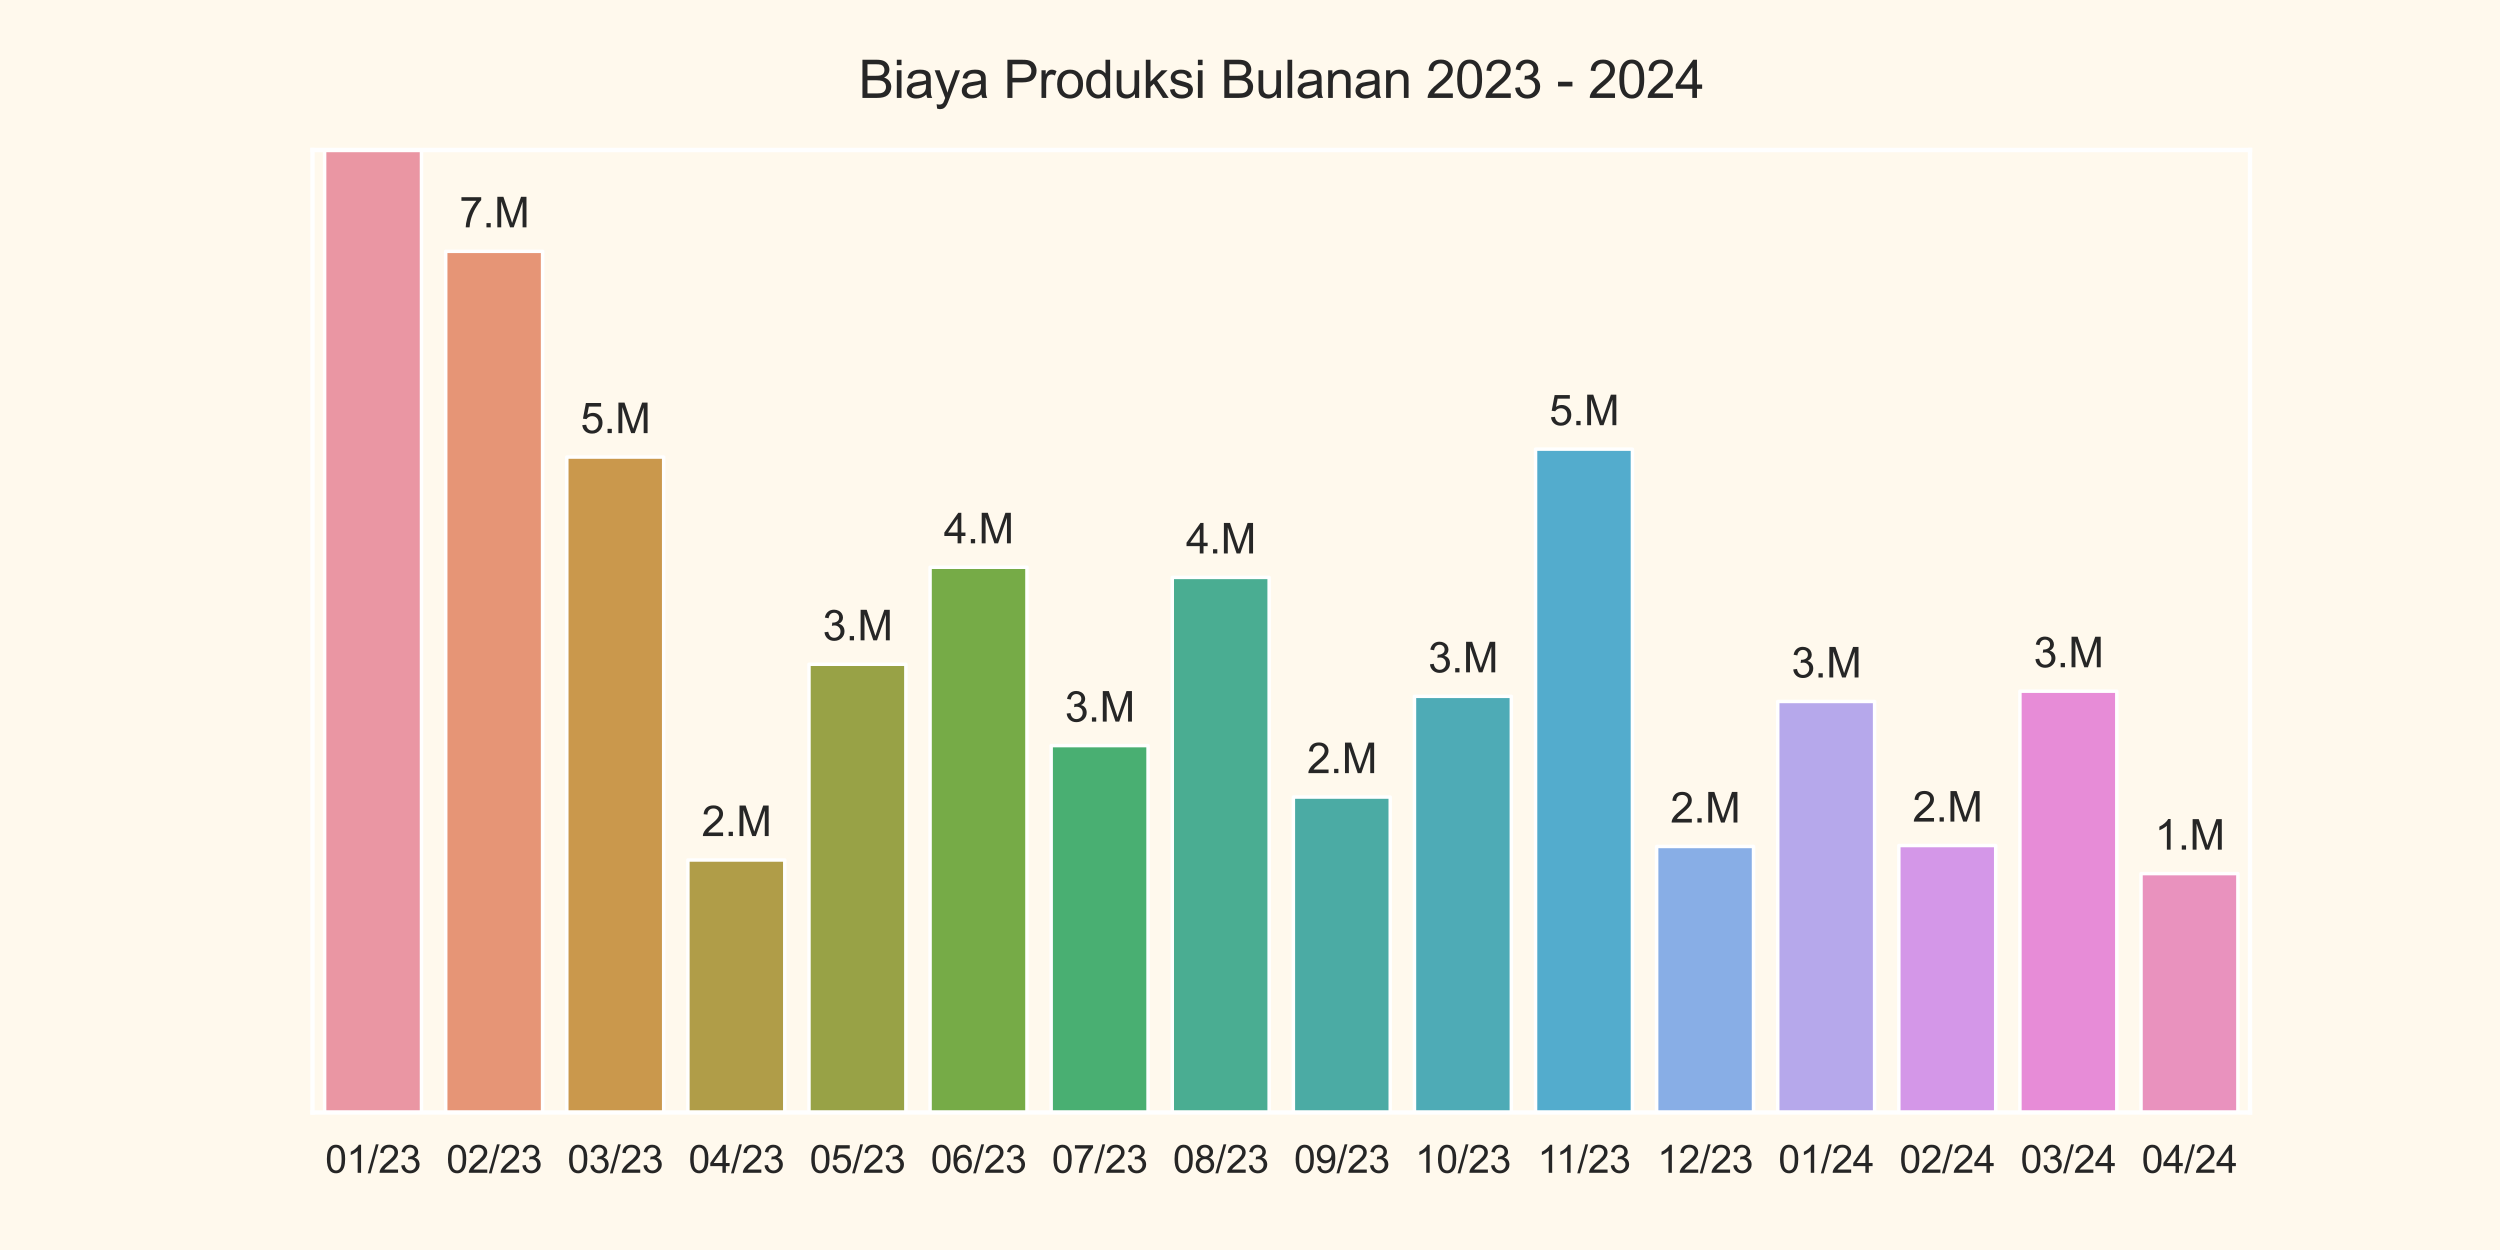 <?xml version="1.0" encoding="utf-8" standalone="no"?>
<!DOCTYPE svg PUBLIC "-//W3C//DTD SVG 1.1//EN"
  "http://www.w3.org/Graphics/SVG/1.1/DTD/svg11.dtd">
<svg xmlns:xlink="http://www.w3.org/1999/xlink" width="720pt" height="360pt" viewBox="0 0 720 360" xmlns="http://www.w3.org/2000/svg" version="1.1">
 <defs>
  <style type="text/css">*{stroke-linejoin: round; stroke-linecap: butt}</style>
 </defs>
 <g id="figure_1">
  <g id="patch_1">
   <path d="M 0 360 
L 720 360 
L 720 0 
L 0 0 
z
" style="fill: #fff9ed"/>
  </g>
  <g id="axes_1">
   <g id="patch_2">
    <path d="M 90 320.4 
L 648 320.4 
L 648 43.2 
L 90 43.2 
z
" style="fill: #fff9ed"/>
   </g>
   <g id="matplotlib.axis_1">
    <g id="xtick_1">
     <g id="text_1">
      <!-- 01/23 -->
      <g style="fill: #262626" transform="translate(93.675 337.774) scale(0.11 -0.11)">
       <defs>
        <path id="ArialMT-30" d="M 266 2259 
Q 266 3072 433 3567 
Q 600 4063 929 4331 
Q 1259 4600 1759 4600 
Q 2128 4600 2406 4451 
Q 2684 4303 2865 4023 
Q 3047 3744 3150 3342 
Q 3253 2941 3253 2259 
Q 3253 1453 3087 958 
Q 2922 463 2592 192 
Q 2263 -78 1759 -78 
Q 1097 -78 719 397 
Q 266 969 266 2259 
z
M 844 2259 
Q 844 1131 1108 757 
Q 1372 384 1759 384 
Q 2147 384 2411 759 
Q 2675 1134 2675 2259 
Q 2675 3391 2411 3762 
Q 2147 4134 1753 4134 
Q 1366 4134 1134 3806 
Q 844 3388 844 2259 
z
" transform="scale(0.016)"/>
        <path id="ArialMT-31" d="M 2384 0 
L 1822 0 
L 1822 3584 
Q 1619 3391 1289 3197 
Q 959 3003 697 2906 
L 697 3450 
Q 1169 3672 1522 3987 
Q 1875 4303 2022 4600 
L 2384 4600 
L 2384 0 
z
" transform="scale(0.016)"/>
        <path id="ArialMT-2f" d="M 0 -78 
L 1328 4659 
L 1778 4659 
L 453 -78 
L 0 -78 
z
" transform="scale(0.016)"/>
        <path id="ArialMT-32" d="M 3222 541 
L 3222 0 
L 194 0 
Q 188 203 259 391 
Q 375 700 629 1000 
Q 884 1300 1366 1694 
Q 2113 2306 2375 2664 
Q 2638 3022 2638 3341 
Q 2638 3675 2398 3904 
Q 2159 4134 1775 4134 
Q 1369 4134 1125 3890 
Q 881 3647 878 3216 
L 300 3275 
Q 359 3922 746 4261 
Q 1134 4600 1788 4600 
Q 2447 4600 2831 4234 
Q 3216 3869 3216 3328 
Q 3216 3053 3103 2787 
Q 2991 2522 2730 2228 
Q 2469 1934 1863 1422 
Q 1356 997 1212 845 
Q 1069 694 975 541 
L 3222 541 
z
" transform="scale(0.016)"/>
        <path id="ArialMT-33" d="M 269 1209 
L 831 1284 
Q 928 806 1161 595 
Q 1394 384 1728 384 
Q 2125 384 2398 659 
Q 2672 934 2672 1341 
Q 2672 1728 2419 1979 
Q 2166 2231 1775 2231 
Q 1616 2231 1378 2169 
L 1441 2663 
Q 1497 2656 1531 2656 
Q 1891 2656 2178 2843 
Q 2466 3031 2466 3422 
Q 2466 3731 2256 3934 
Q 2047 4138 1716 4138 
Q 1388 4138 1169 3931 
Q 950 3725 888 3313 
L 325 3413 
Q 428 3978 793 4289 
Q 1159 4600 1703 4600 
Q 2078 4600 2393 4439 
Q 2709 4278 2876 4000 
Q 3044 3722 3044 3409 
Q 3044 3113 2884 2869 
Q 2725 2625 2413 2481 
Q 2819 2388 3044 2092 
Q 3269 1797 3269 1353 
Q 3269 753 2831 336 
Q 2394 -81 1725 -81 
Q 1122 -81 723 278 
Q 325 638 269 1209 
z
" transform="scale(0.016)"/>
       </defs>
       <use xlink:href="#ArialMT-30"/>
       <use xlink:href="#ArialMT-31" x="55.615"/>
       <use xlink:href="#ArialMT-2f" x="111.23"/>
       <use xlink:href="#ArialMT-32" x="139.014"/>
       <use xlink:href="#ArialMT-33" x="194.629"/>
      </g>
     </g>
    </g>
    <g id="xtick_2">
     <g id="text_2">
      <!-- 02/23 -->
      <g style="fill: #262626" transform="translate(128.55 337.774) scale(0.11 -0.11)">
       <use xlink:href="#ArialMT-30"/>
       <use xlink:href="#ArialMT-32" x="55.615"/>
       <use xlink:href="#ArialMT-2f" x="111.23"/>
       <use xlink:href="#ArialMT-32" x="139.014"/>
       <use xlink:href="#ArialMT-33" x="194.629"/>
      </g>
     </g>
    </g>
    <g id="xtick_3">
     <g id="text_3">
      <!-- 03/23 -->
      <g style="fill: #262626" transform="translate(163.425 337.774) scale(0.11 -0.11)">
       <use xlink:href="#ArialMT-30"/>
       <use xlink:href="#ArialMT-33" x="55.615"/>
       <use xlink:href="#ArialMT-2f" x="111.23"/>
       <use xlink:href="#ArialMT-32" x="139.014"/>
       <use xlink:href="#ArialMT-33" x="194.629"/>
      </g>
     </g>
    </g>
    <g id="xtick_4">
     <g id="text_4">
      <!-- 04/23 -->
      <g style="fill: #262626" transform="translate(198.3 337.774) scale(0.11 -0.11)">
       <defs>
        <path id="ArialMT-34" d="M 2069 0 
L 2069 1097 
L 81 1097 
L 81 1613 
L 2172 4581 
L 2631 4581 
L 2631 1613 
L 3250 1613 
L 3250 1097 
L 2631 1097 
L 2631 0 
L 2069 0 
z
M 2069 1613 
L 2069 3678 
L 634 1613 
L 2069 1613 
z
" transform="scale(0.016)"/>
       </defs>
       <use xlink:href="#ArialMT-30"/>
       <use xlink:href="#ArialMT-34" x="55.615"/>
       <use xlink:href="#ArialMT-2f" x="111.23"/>
       <use xlink:href="#ArialMT-32" x="139.014"/>
       <use xlink:href="#ArialMT-33" x="194.629"/>
      </g>
     </g>
    </g>
    <g id="xtick_5">
     <g id="text_5">
      <!-- 05/23 -->
      <g style="fill: #262626" transform="translate(233.175 337.774) scale(0.11 -0.11)">
       <defs>
        <path id="ArialMT-35" d="M 266 1200 
L 856 1250 
Q 922 819 1161 601 
Q 1400 384 1738 384 
Q 2144 384 2425 690 
Q 2706 997 2706 1503 
Q 2706 1984 2436 2262 
Q 2166 2541 1728 2541 
Q 1456 2541 1237 2417 
Q 1019 2294 894 2097 
L 366 2166 
L 809 4519 
L 3088 4519 
L 3088 3981 
L 1259 3981 
L 1013 2750 
Q 1425 3038 1878 3038 
Q 2478 3038 2890 2622 
Q 3303 2206 3303 1553 
Q 3303 931 2941 478 
Q 2500 -78 1738 -78 
Q 1113 -78 717 272 
Q 322 622 266 1200 
z
" transform="scale(0.016)"/>
       </defs>
       <use xlink:href="#ArialMT-30"/>
       <use xlink:href="#ArialMT-35" x="55.615"/>
       <use xlink:href="#ArialMT-2f" x="111.23"/>
       <use xlink:href="#ArialMT-32" x="139.014"/>
       <use xlink:href="#ArialMT-33" x="194.629"/>
      </g>
     </g>
    </g>
    <g id="xtick_6">
     <g id="text_6">
      <!-- 06/23 -->
      <g style="fill: #262626" transform="translate(268.05 337.774) scale(0.11 -0.11)">
       <defs>
        <path id="ArialMT-36" d="M 3184 3459 
L 2625 3416 
Q 2550 3747 2413 3897 
Q 2184 4138 1850 4138 
Q 1581 4138 1378 3988 
Q 1113 3794 959 3422 
Q 806 3050 800 2363 
Q 1003 2672 1297 2822 
Q 1591 2972 1913 2972 
Q 2475 2972 2870 2558 
Q 3266 2144 3266 1488 
Q 3266 1056 3080 686 
Q 2894 316 2569 119 
Q 2244 -78 1831 -78 
Q 1128 -78 684 439 
Q 241 956 241 2144 
Q 241 3472 731 4075 
Q 1159 4600 1884 4600 
Q 2425 4600 2770 4297 
Q 3116 3994 3184 3459 
z
M 888 1484 
Q 888 1194 1011 928 
Q 1134 663 1356 523 
Q 1578 384 1822 384 
Q 2178 384 2434 671 
Q 2691 959 2691 1453 
Q 2691 1928 2437 2201 
Q 2184 2475 1800 2475 
Q 1419 2475 1153 2201 
Q 888 1928 888 1484 
z
" transform="scale(0.016)"/>
       </defs>
       <use xlink:href="#ArialMT-30"/>
       <use xlink:href="#ArialMT-36" x="55.615"/>
       <use xlink:href="#ArialMT-2f" x="111.23"/>
       <use xlink:href="#ArialMT-32" x="139.014"/>
       <use xlink:href="#ArialMT-33" x="194.629"/>
      </g>
     </g>
    </g>
    <g id="xtick_7">
     <g id="text_7">
      <!-- 07/23 -->
      <g style="fill: #262626" transform="translate(302.925 337.774) scale(0.11 -0.11)">
       <defs>
        <path id="ArialMT-37" d="M 303 3981 
L 303 4522 
L 3269 4522 
L 3269 4084 
Q 2831 3619 2401 2847 
Q 1972 2075 1738 1259 
Q 1569 684 1522 0 
L 944 0 
Q 953 541 1156 1306 
Q 1359 2072 1739 2783 
Q 2119 3494 2547 3981 
L 303 3981 
z
" transform="scale(0.016)"/>
       </defs>
       <use xlink:href="#ArialMT-30"/>
       <use xlink:href="#ArialMT-37" x="55.615"/>
       <use xlink:href="#ArialMT-2f" x="111.23"/>
       <use xlink:href="#ArialMT-32" x="139.014"/>
       <use xlink:href="#ArialMT-33" x="194.629"/>
      </g>
     </g>
    </g>
    <g id="xtick_8">
     <g id="text_8">
      <!-- 08/23 -->
      <g style="fill: #262626" transform="translate(337.8 337.774) scale(0.11 -0.11)">
       <defs>
        <path id="ArialMT-38" d="M 1131 2484 
Q 781 2613 612 2850 
Q 444 3088 444 3419 
Q 444 3919 803 4259 
Q 1163 4600 1759 4600 
Q 2359 4600 2725 4251 
Q 3091 3903 3091 3403 
Q 3091 3084 2923 2848 
Q 2756 2613 2416 2484 
Q 2838 2347 3058 2040 
Q 3278 1734 3278 1309 
Q 3278 722 2862 322 
Q 2447 -78 1769 -78 
Q 1091 -78 675 323 
Q 259 725 259 1325 
Q 259 1772 486 2073 
Q 713 2375 1131 2484 
z
M 1019 3438 
Q 1019 3113 1228 2906 
Q 1438 2700 1772 2700 
Q 2097 2700 2305 2904 
Q 2513 3109 2513 3406 
Q 2513 3716 2298 3927 
Q 2084 4138 1766 4138 
Q 1444 4138 1231 3931 
Q 1019 3725 1019 3438 
z
M 838 1322 
Q 838 1081 952 856 
Q 1066 631 1291 507 
Q 1516 384 1775 384 
Q 2178 384 2440 643 
Q 2703 903 2703 1303 
Q 2703 1709 2433 1975 
Q 2163 2241 1756 2241 
Q 1359 2241 1098 1978 
Q 838 1716 838 1322 
z
" transform="scale(0.016)"/>
       </defs>
       <use xlink:href="#ArialMT-30"/>
       <use xlink:href="#ArialMT-38" x="55.615"/>
       <use xlink:href="#ArialMT-2f" x="111.23"/>
       <use xlink:href="#ArialMT-32" x="139.014"/>
       <use xlink:href="#ArialMT-33" x="194.629"/>
      </g>
     </g>
    </g>
    <g id="xtick_9">
     <g id="text_9">
      <!-- 09/23 -->
      <g style="fill: #262626" transform="translate(372.675 337.774) scale(0.11 -0.11)">
       <defs>
        <path id="ArialMT-39" d="M 350 1059 
L 891 1109 
Q 959 728 1153 556 
Q 1347 384 1650 384 
Q 1909 384 2104 503 
Q 2300 622 2425 820 
Q 2550 1019 2634 1356 
Q 2719 1694 2719 2044 
Q 2719 2081 2716 2156 
Q 2547 1888 2255 1720 
Q 1963 1553 1622 1553 
Q 1053 1553 659 1965 
Q 266 2378 266 3053 
Q 266 3750 677 4175 
Q 1088 4600 1706 4600 
Q 2153 4600 2523 4359 
Q 2894 4119 3086 3673 
Q 3278 3228 3278 2384 
Q 3278 1506 3087 986 
Q 2897 466 2520 194 
Q 2144 -78 1638 -78 
Q 1100 -78 759 220 
Q 419 519 350 1059 
z
M 2653 3081 
Q 2653 3566 2395 3850 
Q 2138 4134 1775 4134 
Q 1400 4134 1122 3828 
Q 844 3522 844 3034 
Q 844 2597 1108 2323 
Q 1372 2050 1759 2050 
Q 2150 2050 2401 2323 
Q 2653 2597 2653 3081 
z
" transform="scale(0.016)"/>
       </defs>
       <use xlink:href="#ArialMT-30"/>
       <use xlink:href="#ArialMT-39" x="55.615"/>
       <use xlink:href="#ArialMT-2f" x="111.23"/>
       <use xlink:href="#ArialMT-32" x="139.014"/>
       <use xlink:href="#ArialMT-33" x="194.629"/>
      </g>
     </g>
    </g>
    <g id="xtick_10">
     <g id="text_10">
      <!-- 10/23 -->
      <g style="fill: #262626" transform="translate(407.55 337.774) scale(0.11 -0.11)">
       <use xlink:href="#ArialMT-31"/>
       <use xlink:href="#ArialMT-30" x="55.615"/>
       <use xlink:href="#ArialMT-2f" x="111.23"/>
       <use xlink:href="#ArialMT-32" x="139.014"/>
       <use xlink:href="#ArialMT-33" x="194.629"/>
      </g>
     </g>
    </g>
    <g id="xtick_11">
     <g id="text_11">
      <!-- 11/23 -->
      <g style="fill: #262626" transform="translate(442.831 337.774) scale(0.11 -0.11)">
       <use xlink:href="#ArialMT-31"/>
       <use xlink:href="#ArialMT-31" x="48.24"/>
       <use xlink:href="#ArialMT-2f" x="103.855"/>
       <use xlink:href="#ArialMT-32" x="131.639"/>
       <use xlink:href="#ArialMT-33" x="187.254"/>
      </g>
     </g>
    </g>
    <g id="xtick_12">
     <g id="text_12">
      <!-- 12/23 -->
      <g style="fill: #262626" transform="translate(477.3 337.774) scale(0.11 -0.11)">
       <use xlink:href="#ArialMT-31"/>
       <use xlink:href="#ArialMT-32" x="55.615"/>
       <use xlink:href="#ArialMT-2f" x="111.23"/>
       <use xlink:href="#ArialMT-32" x="139.014"/>
       <use xlink:href="#ArialMT-33" x="194.629"/>
      </g>
     </g>
    </g>
    <g id="xtick_13">
     <g id="text_13">
      <!-- 01/24 -->
      <g style="fill: #262626" transform="translate(512.175 337.774) scale(0.11 -0.11)">
       <use xlink:href="#ArialMT-30"/>
       <use xlink:href="#ArialMT-31" x="55.615"/>
       <use xlink:href="#ArialMT-2f" x="111.23"/>
       <use xlink:href="#ArialMT-32" x="139.014"/>
       <use xlink:href="#ArialMT-34" x="194.629"/>
      </g>
     </g>
    </g>
    <g id="xtick_14">
     <g id="text_14">
      <!-- 02/24 -->
      <g style="fill: #262626" transform="translate(547.05 337.774) scale(0.11 -0.11)">
       <use xlink:href="#ArialMT-30"/>
       <use xlink:href="#ArialMT-32" x="55.615"/>
       <use xlink:href="#ArialMT-2f" x="111.23"/>
       <use xlink:href="#ArialMT-32" x="139.014"/>
       <use xlink:href="#ArialMT-34" x="194.629"/>
      </g>
     </g>
    </g>
    <g id="xtick_15">
     <g id="text_15">
      <!-- 03/24 -->
      <g style="fill: #262626" transform="translate(581.925 337.774) scale(0.11 -0.11)">
       <use xlink:href="#ArialMT-30"/>
       <use xlink:href="#ArialMT-33" x="55.615"/>
       <use xlink:href="#ArialMT-2f" x="111.23"/>
       <use xlink:href="#ArialMT-32" x="139.014"/>
       <use xlink:href="#ArialMT-34" x="194.629"/>
      </g>
     </g>
    </g>
    <g id="xtick_16">
     <g id="text_16">
      <!-- 04/24 -->
      <g style="fill: #262626" transform="translate(616.8 337.774) scale(0.11 -0.11)">
       <use xlink:href="#ArialMT-30"/>
       <use xlink:href="#ArialMT-34" x="55.615"/>
       <use xlink:href="#ArialMT-2f" x="111.23"/>
       <use xlink:href="#ArialMT-32" x="139.014"/>
       <use xlink:href="#ArialMT-34" x="194.629"/>
      </g>
     </g>
    </g>
   </g>
   <g id="matplotlib.axis_2"/>
   <g id="patch_3">
    <path d="M 93.487 320.4 
L 121.388 320.4 
L 121.388 26.622 
L 93.487 26.622 
z
" clip-path="url(#p024cca7dd9)" style="fill: #ea96a3; stroke: #ffffff; stroke-linejoin: miter"/>
   </g>
   <g id="patch_4">
    <path d="M 128.363 320.4 
L 156.262 320.4 
L 156.262 72.378 
L 128.363 72.378 
z
" clip-path="url(#p024cca7dd9)" style="fill: #e69576; stroke: #ffffff; stroke-linejoin: miter"/>
   </g>
   <g id="patch_5">
    <path d="M 163.238 320.4 
L 191.137 320.4 
L 191.137 131.634 
L 163.238 131.634 
z
" clip-path="url(#p024cca7dd9)" style="fill: #ca984c; stroke: #ffffff; stroke-linejoin: miter"/>
   </g>
   <g id="patch_6">
    <path d="M 198.113 320.4 
L 226.012 320.4 
L 226.012 247.677 
L 198.113 247.677 
z
" clip-path="url(#p024cca7dd9)" style="fill: #b09d48; stroke: #ffffff; stroke-linejoin: miter"/>
   </g>
   <g id="patch_7">
    <path d="M 232.988 320.4 
L 260.887 320.4 
L 260.887 191.317 
L 232.988 191.317 
z
" clip-path="url(#p024cca7dd9)" style="fill: #98a246; stroke: #ffffff; stroke-linejoin: miter"/>
   </g>
   <g id="patch_8">
    <path d="M 267.863 320.4 
L 295.762 320.4 
L 295.762 163.374 
L 267.863 163.374 
z
" clip-path="url(#p024cca7dd9)" style="fill: #76ab47; stroke: #ffffff; stroke-linejoin: miter"/>
   </g>
   <g id="patch_9">
    <path d="M 302.738 320.4 
L 330.637 320.4 
L 330.637 214.726 
L 302.738 214.726 
z
" clip-path="url(#p024cca7dd9)" style="fill: #49af72; stroke: #ffffff; stroke-linejoin: miter"/>
   </g>
   <g id="patch_10">
    <path d="M 337.613 320.4 
L 365.512 320.4 
L 365.512 166.297 
L 337.613 166.297 
z
" clip-path="url(#p024cca7dd9)" style="fill: #4aad92; stroke: #ffffff; stroke-linejoin: miter"/>
   </g>
   <g id="patch_11">
    <path d="M 372.488 320.4 
L 400.387 320.4 
L 400.387 229.556 
L 372.488 229.556 
z
" clip-path="url(#p024cca7dd9)" style="fill: #4baba4; stroke: #ffffff; stroke-linejoin: miter"/>
   </g>
   <g id="patch_12">
    <path d="M 407.363 320.4 
L 435.262 320.4 
L 435.262 200.539 
L 407.363 200.539 
z
" clip-path="url(#p024cca7dd9)" style="fill: #4eabb6; stroke: #ffffff; stroke-linejoin: miter"/>
   </g>
   <g id="patch_13">
    <path d="M 442.238 320.4 
L 470.137 320.4 
L 470.137 129.358 
L 442.238 129.358 
z
" clip-path="url(#p024cca7dd9)" style="fill: #53accd; stroke: #ffffff; stroke-linejoin: miter"/>
   </g>
   <g id="patch_14">
    <path d="M 477.113 320.4 
L 505.012 320.4 
L 505.012 243.779 
L 477.113 243.779 
z
" clip-path="url(#p024cca7dd9)" style="fill: #88aee6; stroke: #ffffff; stroke-linejoin: miter"/>
   </g>
   <g id="patch_15">
    <path d="M 511.988 320.4 
L 539.888 320.4 
L 539.888 202.017 
L 511.988 202.017 
z
" clip-path="url(#p024cca7dd9)" style="fill: #b6a8eb; stroke: #ffffff; stroke-linejoin: miter"/>
   </g>
   <g id="patch_16">
    <path d="M 546.862 320.4 
L 574.763 320.4 
L 574.763 243.513 
L 546.862 243.513 
z
" clip-path="url(#p024cca7dd9)" style="fill: #d497e8; stroke: #ffffff; stroke-linejoin: miter"/>
   </g>
   <g id="patch_17">
    <path d="M 581.737 320.4 
L 609.638 320.4 
L 609.638 199.065 
L 581.737 199.065 
z
" clip-path="url(#p024cca7dd9)" style="fill: #e78cd7; stroke: #ffffff; stroke-linejoin: miter"/>
   </g>
   <g id="patch_18">
    <path d="M 616.612 320.4 
L 644.513 320.4 
L 644.513 251.594 
L 616.612 251.594 
z
" clip-path="url(#p024cca7dd9)" style="fill: #e992be; stroke: #ffffff; stroke-linejoin: miter"/>
   </g>
   <g id="line2d_1">
    <path clip-path="url(#p024cca7dd9)" style="fill: none; stroke: #424242; stroke-width: 2.7; stroke-linecap: round"/>
   </g>
   <g id="line2d_2">
    <path clip-path="url(#p024cca7dd9)" style="fill: none; stroke: #424242; stroke-width: 2.7; stroke-linecap: round"/>
   </g>
   <g id="line2d_3">
    <path clip-path="url(#p024cca7dd9)" style="fill: none; stroke: #424242; stroke-width: 2.7; stroke-linecap: round"/>
   </g>
   <g id="line2d_4">
    <path clip-path="url(#p024cca7dd9)" style="fill: none; stroke: #424242; stroke-width: 2.7; stroke-linecap: round"/>
   </g>
   <g id="line2d_5">
    <path clip-path="url(#p024cca7dd9)" style="fill: none; stroke: #424242; stroke-width: 2.7; stroke-linecap: round"/>
   </g>
   <g id="line2d_6">
    <path clip-path="url(#p024cca7dd9)" style="fill: none; stroke: #424242; stroke-width: 2.7; stroke-linecap: round"/>
   </g>
   <g id="line2d_7">
    <path clip-path="url(#p024cca7dd9)" style="fill: none; stroke: #424242; stroke-width: 2.7; stroke-linecap: round"/>
   </g>
   <g id="line2d_8">
    <path clip-path="url(#p024cca7dd9)" style="fill: none; stroke: #424242; stroke-width: 2.7; stroke-linecap: round"/>
   </g>
   <g id="line2d_9">
    <path clip-path="url(#p024cca7dd9)" style="fill: none; stroke: #424242; stroke-width: 2.7; stroke-linecap: round"/>
   </g>
   <g id="line2d_10">
    <path clip-path="url(#p024cca7dd9)" style="fill: none; stroke: #424242; stroke-width: 2.7; stroke-linecap: round"/>
   </g>
   <g id="line2d_11">
    <path clip-path="url(#p024cca7dd9)" style="fill: none; stroke: #424242; stroke-width: 2.7; stroke-linecap: round"/>
   </g>
   <g id="line2d_12">
    <path clip-path="url(#p024cca7dd9)" style="fill: none; stroke: #424242; stroke-width: 2.7; stroke-linecap: round"/>
   </g>
   <g id="line2d_13">
    <path clip-path="url(#p024cca7dd9)" style="fill: none; stroke: #424242; stroke-width: 2.7; stroke-linecap: round"/>
   </g>
   <g id="line2d_14">
    <path clip-path="url(#p024cca7dd9)" style="fill: none; stroke: #424242; stroke-width: 2.7; stroke-linecap: round"/>
   </g>
   <g id="line2d_15">
    <path clip-path="url(#p024cca7dd9)" style="fill: none; stroke: #424242; stroke-width: 2.7; stroke-linecap: round"/>
   </g>
   <g id="line2d_16">
    <path clip-path="url(#p024cca7dd9)" style="fill: none; stroke: #424242; stroke-width: 2.7; stroke-linecap: round"/>
   </g>
   <g id="patch_19">
    <path d="M 90 320.4 
L 90 43.2 
" style="fill: none; stroke: #ffffff; stroke-width: 1.25; stroke-linejoin: miter; stroke-linecap: square"/>
   </g>
   <g id="patch_20">
    <path d="M 648 320.4 
L 648 43.2 
" style="fill: none; stroke: #ffffff; stroke-width: 1.25; stroke-linejoin: miter; stroke-linecap: square"/>
   </g>
   <g id="patch_21">
    <path d="M 90 320.4 
L 648 320.4 
" style="fill: none; stroke: #ffffff; stroke-width: 1.25; stroke-linejoin: miter; stroke-linecap: square"/>
   </g>
   <g id="patch_22">
    <path d="M 90 43.2 
L 648 43.2 
" style="fill: none; stroke: #ffffff; stroke-width: 1.25; stroke-linejoin: miter; stroke-linecap: square"/>
   </g>
   <g id="text_17">
    <!-- 7.M -->
    <g style="fill: #262626" transform="translate(132.311 65.48) scale(0.12 -0.12)">
     <defs>
      <path id="ArialMT-2e" d="M 581 0 
L 581 641 
L 1222 641 
L 1222 0 
L 581 0 
z
" transform="scale(0.016)"/>
      <path id="ArialMT-4d" d="M 475 0 
L 475 4581 
L 1388 4581 
L 2472 1338 
Q 2622 884 2691 659 
Q 2769 909 2934 1394 
L 4031 4581 
L 4847 4581 
L 4847 0 
L 4263 0 
L 4263 3834 
L 2931 0 
L 2384 0 
L 1059 3900 
L 1059 0 
L 475 0 
z
" transform="scale(0.016)"/>
     </defs>
     <use xlink:href="#ArialMT-37"/>
     <use xlink:href="#ArialMT-2e" x="55.615"/>
     <use xlink:href="#ArialMT-4d" x="83.398"/>
    </g>
   </g>
   <g id="text_18">
    <!-- 5.M -->
    <g style="fill: #262626" transform="translate(167.186 124.736) scale(0.12 -0.12)">
     <use xlink:href="#ArialMT-35"/>
     <use xlink:href="#ArialMT-2e" x="55.615"/>
     <use xlink:href="#ArialMT-4d" x="83.398"/>
    </g>
   </g>
   <g id="text_19">
    <!-- 2.M -->
    <g style="fill: #262626" transform="translate(202.061 240.78) scale(0.12 -0.12)">
     <use xlink:href="#ArialMT-32"/>
     <use xlink:href="#ArialMT-2e" x="55.615"/>
     <use xlink:href="#ArialMT-4d" x="83.398"/>
    </g>
   </g>
   <g id="text_20">
    <!-- 3.M -->
    <g style="fill: #262626" transform="translate(236.936 184.419) scale(0.12 -0.12)">
     <use xlink:href="#ArialMT-33"/>
     <use xlink:href="#ArialMT-2e" x="55.615"/>
     <use xlink:href="#ArialMT-4d" x="83.398"/>
    </g>
   </g>
   <g id="text_21">
    <!-- 4.M -->
    <g style="fill: #262626" transform="translate(271.811 156.476) scale(0.12 -0.12)">
     <use xlink:href="#ArialMT-34"/>
     <use xlink:href="#ArialMT-2e" x="55.615"/>
     <use xlink:href="#ArialMT-4d" x="83.398"/>
    </g>
   </g>
   <g id="text_22">
    <!-- 3.M -->
    <g style="fill: #262626" transform="translate(306.686 207.828) scale(0.12 -0.12)">
     <use xlink:href="#ArialMT-33"/>
     <use xlink:href="#ArialMT-2e" x="55.615"/>
     <use xlink:href="#ArialMT-4d" x="83.398"/>
    </g>
   </g>
   <g id="text_23">
    <!-- 4.M -->
    <g style="fill: #262626" transform="translate(341.561 159.399) scale(0.12 -0.12)">
     <use xlink:href="#ArialMT-34"/>
     <use xlink:href="#ArialMT-2e" x="55.615"/>
     <use xlink:href="#ArialMT-4d" x="83.398"/>
    </g>
   </g>
   <g id="text_24">
    <!-- 2.M -->
    <g style="fill: #262626" transform="translate(376.436 222.659) scale(0.12 -0.12)">
     <use xlink:href="#ArialMT-32"/>
     <use xlink:href="#ArialMT-2e" x="55.615"/>
     <use xlink:href="#ArialMT-4d" x="83.398"/>
    </g>
   </g>
   <g id="text_25">
    <!-- 3.M -->
    <g style="fill: #262626" transform="translate(411.311 193.641) scale(0.12 -0.12)">
     <use xlink:href="#ArialMT-33"/>
     <use xlink:href="#ArialMT-2e" x="55.615"/>
     <use xlink:href="#ArialMT-4d" x="83.398"/>
    </g>
   </g>
   <g id="text_26">
    <!-- 5.M -->
    <g style="fill: #262626" transform="translate(446.186 122.46) scale(0.12 -0.12)">
     <use xlink:href="#ArialMT-35"/>
     <use xlink:href="#ArialMT-2e" x="55.615"/>
     <use xlink:href="#ArialMT-4d" x="83.398"/>
    </g>
   </g>
   <g id="text_27">
    <!-- 2.M -->
    <g style="fill: #262626" transform="translate(481.061 236.881) scale(0.12 -0.12)">
     <use xlink:href="#ArialMT-32"/>
     <use xlink:href="#ArialMT-2e" x="55.615"/>
     <use xlink:href="#ArialMT-4d" x="83.398"/>
    </g>
   </g>
   <g id="text_28">
    <!-- 3.M -->
    <g style="fill: #262626" transform="translate(515.936 195.119) scale(0.12 -0.12)">
     <use xlink:href="#ArialMT-33"/>
     <use xlink:href="#ArialMT-2e" x="55.615"/>
     <use xlink:href="#ArialMT-4d" x="83.398"/>
    </g>
   </g>
   <g id="text_29">
    <!-- 2.M -->
    <g style="fill: #262626" transform="translate(550.811 236.615) scale(0.12 -0.12)">
     <use xlink:href="#ArialMT-32"/>
     <use xlink:href="#ArialMT-2e" x="55.615"/>
     <use xlink:href="#ArialMT-4d" x="83.398"/>
    </g>
   </g>
   <g id="text_30">
    <!-- 3.M -->
    <g style="fill: #262626" transform="translate(585.686 192.167) scale(0.12 -0.12)">
     <use xlink:href="#ArialMT-33"/>
     <use xlink:href="#ArialMT-2e" x="55.615"/>
     <use xlink:href="#ArialMT-4d" x="83.398"/>
    </g>
   </g>
   <g id="text_31">
    <!-- 1.M -->
    <g style="fill: #262626" transform="translate(620.561 244.697) scale(0.12 -0.12)">
     <use xlink:href="#ArialMT-31"/>
     <use xlink:href="#ArialMT-2e" x="55.615"/>
     <use xlink:href="#ArialMT-4d" x="83.398"/>
    </g>
   </g>
   <g id="text_32">
    <!-- Biaya Produksi Bulanan 2023 - 2024 -->
    <g style="fill: #262626" transform="translate(247.257 28.2) scale(0.15 -0.15)">
     <defs>
      <path id="ArialMT-42" d="M 469 0 
L 469 4581 
L 2188 4581 
Q 2713 4581 3030 4442 
Q 3347 4303 3526 4014 
Q 3706 3725 3706 3409 
Q 3706 3116 3547 2856 
Q 3388 2597 3066 2438 
Q 3481 2316 3704 2022 
Q 3928 1728 3928 1328 
Q 3928 1006 3792 729 
Q 3656 453 3456 303 
Q 3256 153 2954 76 
Q 2653 0 2216 0 
L 469 0 
z
M 1075 2656 
L 2066 2656 
Q 2469 2656 2644 2709 
Q 2875 2778 2992 2937 
Q 3109 3097 3109 3338 
Q 3109 3566 3000 3739 
Q 2891 3913 2687 3977 
Q 2484 4041 1991 4041 
L 1075 4041 
L 1075 2656 
z
M 1075 541 
L 2216 541 
Q 2509 541 2628 563 
Q 2838 600 2978 687 
Q 3119 775 3209 942 
Q 3300 1109 3300 1328 
Q 3300 1584 3169 1773 
Q 3038 1963 2805 2039 
Q 2572 2116 2134 2116 
L 1075 2116 
L 1075 541 
z
" transform="scale(0.016)"/>
      <path id="ArialMT-69" d="M 425 3934 
L 425 4581 
L 988 4581 
L 988 3934 
L 425 3934 
z
M 425 0 
L 425 3319 
L 988 3319 
L 988 0 
L 425 0 
z
" transform="scale(0.016)"/>
      <path id="ArialMT-61" d="M 2588 409 
Q 2275 144 1986 34 
Q 1697 -75 1366 -75 
Q 819 -75 525 192 
Q 231 459 231 875 
Q 231 1119 342 1320 
Q 453 1522 633 1644 
Q 813 1766 1038 1828 
Q 1203 1872 1538 1913 
Q 2219 1994 2541 2106 
Q 2544 2222 2544 2253 
Q 2544 2597 2384 2738 
Q 2169 2928 1744 2928 
Q 1347 2928 1158 2789 
Q 969 2650 878 2297 
L 328 2372 
Q 403 2725 575 2942 
Q 747 3159 1072 3276 
Q 1397 3394 1825 3394 
Q 2250 3394 2515 3294 
Q 2781 3194 2906 3042 
Q 3031 2891 3081 2659 
Q 3109 2516 3109 2141 
L 3109 1391 
Q 3109 606 3145 398 
Q 3181 191 3288 0 
L 2700 0 
Q 2613 175 2588 409 
z
M 2541 1666 
Q 2234 1541 1622 1453 
Q 1275 1403 1131 1340 
Q 988 1278 909 1158 
Q 831 1038 831 891 
Q 831 666 1001 516 
Q 1172 366 1500 366 
Q 1825 366 2078 508 
Q 2331 650 2450 897 
Q 2541 1088 2541 1459 
L 2541 1666 
z
" transform="scale(0.016)"/>
      <path id="ArialMT-79" d="M 397 -1278 
L 334 -750 
Q 519 -800 656 -800 
Q 844 -800 956 -737 
Q 1069 -675 1141 -563 
Q 1194 -478 1313 -144 
Q 1328 -97 1363 -6 
L 103 3319 
L 709 3319 
L 1400 1397 
Q 1534 1031 1641 628 
Q 1738 1016 1872 1384 
L 2581 3319 
L 3144 3319 
L 1881 -56 
Q 1678 -603 1566 -809 
Q 1416 -1088 1222 -1217 
Q 1028 -1347 759 -1347 
Q 597 -1347 397 -1278 
z
" transform="scale(0.016)"/>
      <path id="ArialMT-20" transform="scale(0.016)"/>
      <path id="ArialMT-50" d="M 494 0 
L 494 4581 
L 2222 4581 
Q 2678 4581 2919 4538 
Q 3256 4481 3484 4323 
Q 3713 4166 3852 3881 
Q 3991 3597 3991 3256 
Q 3991 2672 3619 2267 
Q 3247 1863 2275 1863 
L 1100 1863 
L 1100 0 
L 494 0 
z
M 1100 2403 
L 2284 2403 
Q 2872 2403 3119 2622 
Q 3366 2841 3366 3238 
Q 3366 3525 3220 3729 
Q 3075 3934 2838 4000 
Q 2684 4041 2272 4041 
L 1100 4041 
L 1100 2403 
z
" transform="scale(0.016)"/>
      <path id="ArialMT-72" d="M 416 0 
L 416 3319 
L 922 3319 
L 922 2816 
Q 1116 3169 1280 3281 
Q 1444 3394 1641 3394 
Q 1925 3394 2219 3213 
L 2025 2691 
Q 1819 2813 1613 2813 
Q 1428 2813 1281 2702 
Q 1134 2591 1072 2394 
Q 978 2094 978 1738 
L 978 0 
L 416 0 
z
" transform="scale(0.016)"/>
      <path id="ArialMT-6f" d="M 213 1659 
Q 213 2581 725 3025 
Q 1153 3394 1769 3394 
Q 2453 3394 2887 2945 
Q 3322 2497 3322 1706 
Q 3322 1066 3130 698 
Q 2938 331 2570 128 
Q 2203 -75 1769 -75 
Q 1072 -75 642 372 
Q 213 819 213 1659 
z
M 791 1659 
Q 791 1022 1069 705 
Q 1347 388 1769 388 
Q 2188 388 2466 706 
Q 2744 1025 2744 1678 
Q 2744 2294 2464 2611 
Q 2184 2928 1769 2928 
Q 1347 2928 1069 2612 
Q 791 2297 791 1659 
z
" transform="scale(0.016)"/>
      <path id="ArialMT-64" d="M 2575 0 
L 2575 419 
Q 2259 -75 1647 -75 
Q 1250 -75 917 144 
Q 584 363 401 755 
Q 219 1147 219 1656 
Q 219 2153 384 2558 
Q 550 2963 881 3178 
Q 1213 3394 1622 3394 
Q 1922 3394 2156 3267 
Q 2391 3141 2538 2938 
L 2538 4581 
L 3097 4581 
L 3097 0 
L 2575 0 
z
M 797 1656 
Q 797 1019 1065 703 
Q 1334 388 1700 388 
Q 2069 388 2326 689 
Q 2584 991 2584 1609 
Q 2584 2291 2321 2609 
Q 2059 2928 1675 2928 
Q 1300 2928 1048 2622 
Q 797 2316 797 1656 
z
" transform="scale(0.016)"/>
      <path id="ArialMT-75" d="M 2597 0 
L 2597 488 
Q 2209 -75 1544 -75 
Q 1250 -75 995 37 
Q 741 150 617 320 
Q 494 491 444 738 
Q 409 903 409 1263 
L 409 3319 
L 972 3319 
L 972 1478 
Q 972 1038 1006 884 
Q 1059 663 1231 536 
Q 1403 409 1656 409 
Q 1909 409 2131 539 
Q 2353 669 2445 892 
Q 2538 1116 2538 1541 
L 2538 3319 
L 3100 3319 
L 3100 0 
L 2597 0 
z
" transform="scale(0.016)"/>
      <path id="ArialMT-6b" d="M 425 0 
L 425 4581 
L 988 4581 
L 988 1969 
L 2319 3319 
L 3047 3319 
L 1778 2088 
L 3175 0 
L 2481 0 
L 1384 1697 
L 988 1316 
L 988 0 
L 425 0 
z
" transform="scale(0.016)"/>
      <path id="ArialMT-73" d="M 197 991 
L 753 1078 
Q 800 744 1014 566 
Q 1228 388 1613 388 
Q 2000 388 2187 545 
Q 2375 703 2375 916 
Q 2375 1106 2209 1216 
Q 2094 1291 1634 1406 
Q 1016 1563 777 1677 
Q 538 1791 414 1992 
Q 291 2194 291 2438 
Q 291 2659 392 2848 
Q 494 3038 669 3163 
Q 800 3259 1026 3326 
Q 1253 3394 1513 3394 
Q 1903 3394 2198 3281 
Q 2494 3169 2634 2976 
Q 2775 2784 2828 2463 
L 2278 2388 
Q 2241 2644 2061 2787 
Q 1881 2931 1553 2931 
Q 1166 2931 1000 2803 
Q 834 2675 834 2503 
Q 834 2394 903 2306 
Q 972 2216 1119 2156 
Q 1203 2125 1616 2013 
Q 2213 1853 2448 1751 
Q 2684 1650 2818 1456 
Q 2953 1263 2953 975 
Q 2953 694 2789 445 
Q 2625 197 2315 61 
Q 2006 -75 1616 -75 
Q 969 -75 630 194 
Q 291 463 197 991 
z
" transform="scale(0.016)"/>
      <path id="ArialMT-6c" d="M 409 0 
L 409 4581 
L 972 4581 
L 972 0 
L 409 0 
z
" transform="scale(0.016)"/>
      <path id="ArialMT-6e" d="M 422 0 
L 422 3319 
L 928 3319 
L 928 2847 
Q 1294 3394 1984 3394 
Q 2284 3394 2536 3286 
Q 2788 3178 2913 3003 
Q 3038 2828 3088 2588 
Q 3119 2431 3119 2041 
L 3119 0 
L 2556 0 
L 2556 2019 
Q 2556 2363 2490 2533 
Q 2425 2703 2258 2804 
Q 2091 2906 1866 2906 
Q 1506 2906 1245 2678 
Q 984 2450 984 1813 
L 984 0 
L 422 0 
z
" transform="scale(0.016)"/>
      <path id="ArialMT-2d" d="M 203 1375 
L 203 1941 
L 1931 1941 
L 1931 1375 
L 203 1375 
z
" transform="scale(0.016)"/>
     </defs>
     <use xlink:href="#ArialMT-42"/>
     <use xlink:href="#ArialMT-69" x="66.699"/>
     <use xlink:href="#ArialMT-61" x="88.916"/>
     <use xlink:href="#ArialMT-79" x="144.531"/>
     <use xlink:href="#ArialMT-61" x="194.531"/>
     <use xlink:href="#ArialMT-20" x="250.146"/>
     <use xlink:href="#ArialMT-50" x="277.93"/>
     <use xlink:href="#ArialMT-72" x="344.629"/>
     <use xlink:href="#ArialMT-6f" x="377.93"/>
     <use xlink:href="#ArialMT-64" x="433.545"/>
     <use xlink:href="#ArialMT-75" x="489.16"/>
     <use xlink:href="#ArialMT-6b" x="544.775"/>
     <use xlink:href="#ArialMT-73" x="594.775"/>
     <use xlink:href="#ArialMT-69" x="644.775"/>
     <use xlink:href="#ArialMT-20" x="666.992"/>
     <use xlink:href="#ArialMT-42" x="694.775"/>
     <use xlink:href="#ArialMT-75" x="761.475"/>
     <use xlink:href="#ArialMT-6c" x="817.09"/>
     <use xlink:href="#ArialMT-61" x="839.307"/>
     <use xlink:href="#ArialMT-6e" x="894.922"/>
     <use xlink:href="#ArialMT-61" x="950.537"/>
     <use xlink:href="#ArialMT-6e" x="1006.152"/>
     <use xlink:href="#ArialMT-20" x="1061.768"/>
     <use xlink:href="#ArialMT-32" x="1089.551"/>
     <use xlink:href="#ArialMT-30" x="1145.166"/>
     <use xlink:href="#ArialMT-32" x="1200.781"/>
     <use xlink:href="#ArialMT-33" x="1256.396"/>
     <use xlink:href="#ArialMT-20" x="1312.012"/>
     <use xlink:href="#ArialMT-2d" x="1339.795"/>
     <use xlink:href="#ArialMT-20" x="1373.096"/>
     <use xlink:href="#ArialMT-32" x="1400.879"/>
     <use xlink:href="#ArialMT-30" x="1456.494"/>
     <use xlink:href="#ArialMT-32" x="1512.109"/>
     <use xlink:href="#ArialMT-34" x="1567.725"/>
    </g>
   </g>
  </g>
 </g>
 <defs>
  <clipPath id="p024cca7dd9">
   <rect x="90" y="43.2" width="558" height="277.2"/>
  </clipPath>
 </defs>
</svg>

